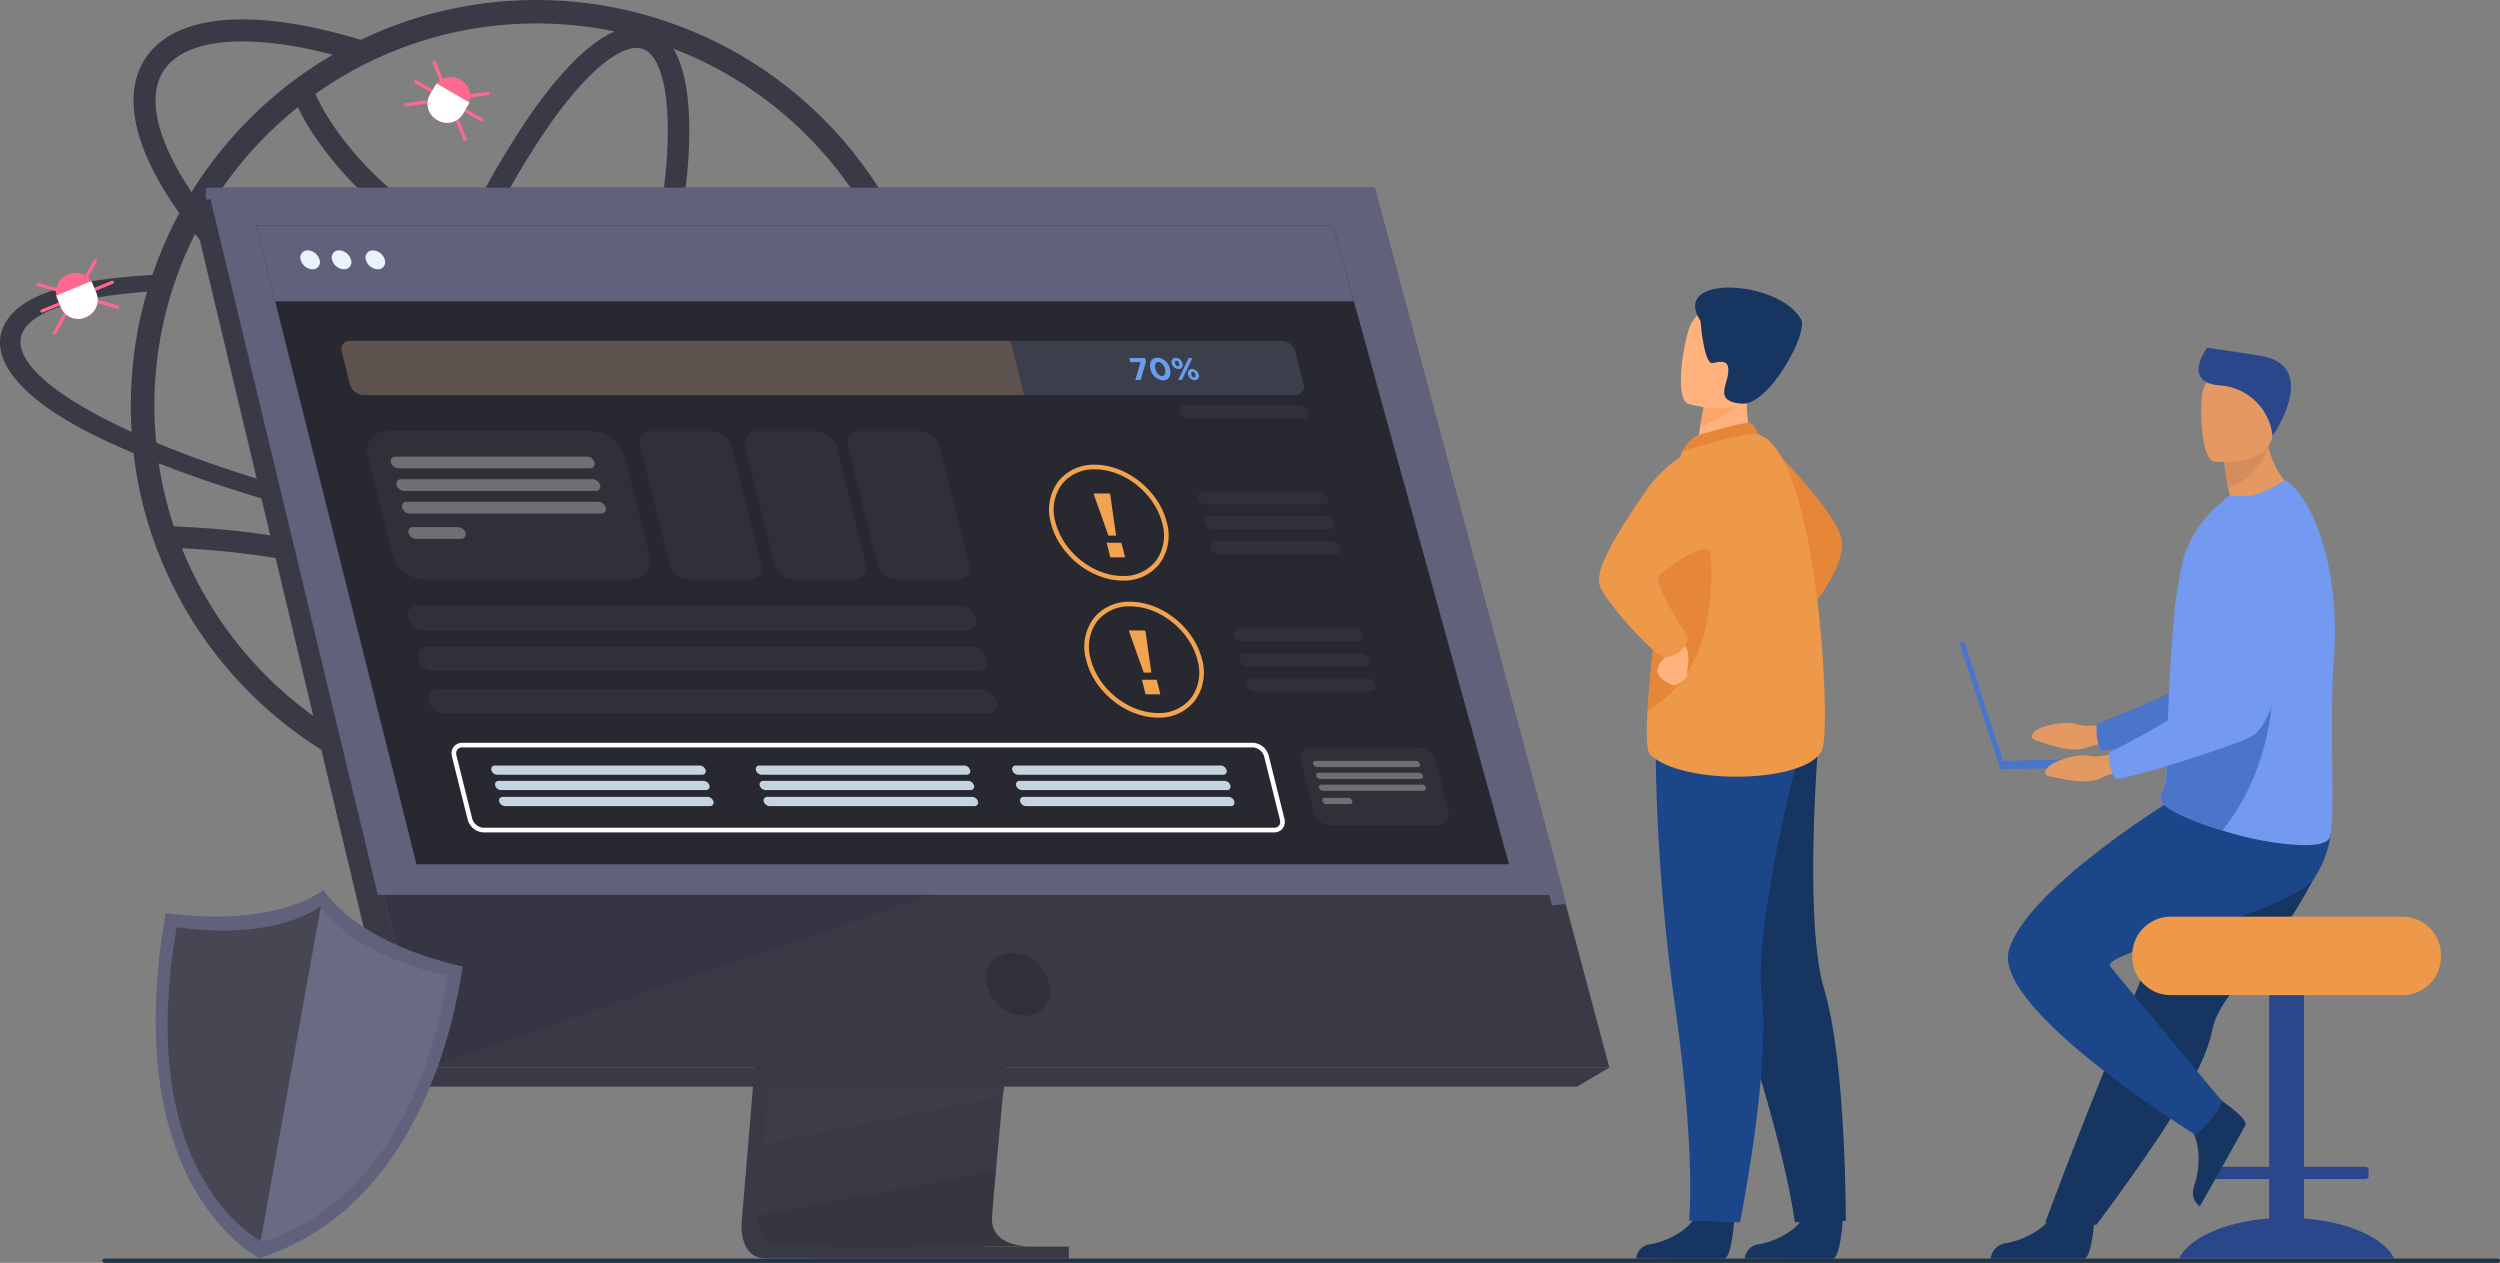 <svg xmlns="http://www.w3.org/2000/svg" width="596.418" height="301.273" viewBox="0 0 596.418 301.273">
  <rect x="0" y="0" width="596.418" height="301.273" fill="#808080" stroke="none"/>
  <g id="Front_End_Developer_img" data-name="Front End Developer img" transform="translate(-1564.406 -754.827)">
    <g id="Group_13688" data-name="Group 13688" transform="translate(1588.847 1055.081)">
      <path id="Path_19894" data-name="Path 19894" d="M2225.925,1862.131H1654.966a.511.511,0,0,1-.509-.51h0a.511.511,0,0,1,.509-.509h570.958a.511.511,0,0,1,.51.509h0A.511.511,0,0,1,2225.925,1862.131Z" transform="translate(-1654.457 -1861.112)" fill="#1f3445"/>
    </g>
    <path id="Path_19895" data-name="Path 19895" d="M1799.6,871.125l-7.494-.172c2.408,3.121,2.948,6,1.45,8.428-1.5,2.482-5.087,4.521-10.443,6.069A96.866,96.866,0,0,0,1654.729,762.42c-1.425.614-2.85,1.253-4.226,1.917l-.013.006c-4.163-1.27-8.217-2.311-12.13-3.1-19.748-4.007-33.763-1.238-39.455,7.8-5.417,8.595-2.468,21.532,8.281,36.622l0,.007c-1.45,2.679-2.752,5.431-3.956,8.281-.909,2.138-1.72,4.275-2.457,6.462-20.2,1.2-31.01,4.759-34.941,11.2-4.57,7.494,1.671,17.552,21.648,27.332,2.752,1.351,5.7,2.678,8.8,4.005a94.669,94.669,0,0,0,6.954,26.341,96.817,96.817,0,0,0,177.974.909c9.853-2.04,16.34-5.234,18.92-9.46C1801.915,877.809,1801.693,874.565,1799.6,871.125Zm-23.122,15.849a149.275,149.275,0,0,1-24.3,1.966,356.086,356.086,0,0,1-49.818-3.356q2.266-4.933,4.436-10.123a137.037,137.037,0,0,0,16.132,4.386,81.72,81.72,0,0,0,16.108,1.791c11.277,0,19.357-3.256,23.347-9.59a16.547,16.547,0,0,0,1.605-3.318h-5.749c-.095.175-.2.348-.3.516-2.964,4.705-9.588,7.136-18.888,7.134a76.712,76.712,0,0,1-15.078-1.685,131.421,131.421,0,0,1-15.183-4.107q2.076-5.195,4.03-10.576c3.5-9.662,6.5-19.24,8.931-28.438a244.176,244.176,0,0,0,35.545,2.449q11.78,0,24.407-.951a91.662,91.662,0,0,1,1.88,18.545A90.6,90.6,0,0,1,1776.483,886.974Zm-119.771,47.983c-2.8-1.014-4.215-5.027-4.914-8.215-1.1-5.038-1.3-12.115-.577-20.464.367-4.223.957-8.713,1.752-13.409a248.991,248.991,0,0,1,33.86,11.716c-2.489,4.292-5.006,8.272-7.523,11.88-4.8,6.874-9.485,12.177-13.561,15.336C1663.169,933.8,1659.508,935.971,1656.712,934.958Zm32.653-34.865a254.105,254.105,0,0,0-35.471-12.284q.635-3.27,1.392-6.649,5.01,1.139,10.157,2.2c10.037,2.053,20.05,3.8,29.851,5.206Q1692.382,894.592,1689.365,900.093Zm-21.711-20.367q-5.817-1.2-11.456-2.5c1.768-7.358,3.94-15.028,6.476-22.844a224.166,224.166,0,0,0,39.279,19.372q-2.388,5.7-4.9,11.1C1687.415,883.47,1677.551,881.755,1667.654,879.726ZM1635.46,780.41a60.185,60.185,0,0,0,3.563,6.27,85.1,85.1,0,0,0,21.675,22.213,106.177,106.177,0,0,0,11.4,7.1c-3.681,8.022-7.187,16.583-10.411,25.473q-.9,2.486-1.757,4.963c-19.257-12.535-35.561-26.918-46.256-40.838l0-.006a91.538,91.538,0,0,1,9.186-12.943c1.425-1.671,2.9-3.293,4.448-4.865l.639-.639A92.083,92.083,0,0,1,1635.46,780.41Zm82.342-13.89c2.8,1.014,4.215,5.027,4.913,8.215,1.1,5.038,1.3,12.115.577,20.464a204.139,204.139,0,0,1-5.349,30.573q-4.934-.848-9.631-1.925a138.49,138.49,0,0,1-29.466-10.158,207.984,207.984,0,0,1,16.356-28.677c4.8-6.874,9.485-12.177,13.561-15.336,2.127-1.648,4.99-3.413,7.5-3.413A4.493,4.493,0,0,1,1717.8,766.52Zm-10.989,62.242q4.8,1.115,9.857,1.99c-2.364,8.894-5.275,18.157-8.668,27.51q-1.961,5.408-4.054,10.632a219.469,219.469,0,0,1-39.565-19.636q1.031-3.013,2.129-6.044c3.151-8.69,6.572-17.053,10.159-24.885A143.38,143.38,0,0,0,1706.812,828.762Zm50.063-41.623a90.835,90.835,0,0,1,23.636,40.876c-21.016,1.536-40.273,1.054-57.487-1.437a208.59,208.59,0,0,0,5.377-30.935c.891-10.241.782-22.372-3.37-29.2q1.444.555,2.874,1.159A90.517,90.517,0,0,1,1756.875,787.139Zm-64.452-26.709a91.326,91.326,0,0,1,18.6,1.9c-7.162,3.118-14.474,11.8-20.025,19.752a212.987,212.987,0,0,0-16.711,29.266,101.136,101.136,0,0,1-10.246-6.364,78.978,78.978,0,0,1-20.516-20.783,53.9,53.9,0,0,1-3.885-6.943,91.114,91.114,0,0,1,11.784-7.11h0q2.511-1.267,5.113-2.377c.126-.053.25-.109.376-.162l.087-.037c.37-.156.741-.308,1.113-.458l.3-.119A90.552,90.552,0,0,1,1692.423,760.429Zm-89.071,11.41c2.964-4.705,9.588-7.134,18.889-7.134a76.725,76.725,0,0,1,15.078,1.685q3.169.642,6.466,1.51l.006,0a95.162,95.162,0,0,0-19.824,15.28c-1.253,1.229-2.457,2.506-3.636,3.833-1.475,1.622-2.875,3.317-4.226,5.037a97.513,97.513,0,0,0-6,8.575l0,.008C1601.884,788.434,1599.413,778.087,1603.351,771.839Zm5.036,44.294c.811-1.867,1.646-3.71,2.555-5.5l0,0c11.262,14.076,27.861,28.466,47.255,40.946-2.75,8.37-5.1,16.6-6.99,24.479a374.951,374.951,0,0,1-38.646-11.411c-2.408-.86-4.742-1.745-6.978-2.629-1.327-.516-2.63-1.056-3.907-1.6-.2-1.966-.344-3.956-.393-5.947-.025-.958-.049-1.892-.049-2.85,0-1.106.024-2.236.049-3.342a92.205,92.205,0,0,1,4.177-24.179c.418-1.327.86-2.629,1.351-3.931C1607.306,818.812,1607.822,817.461,1608.387,816.134Zm-16.439,39.9c-17.421-8.5-25.383-16.709-21.82-22.532,2.875-4.718,13.342-7.912,29.363-9.091a94.126,94.126,0,0,0-3.636,20.443c-.148,2.064-.221,4.128-.246,6.217v.541c0,2.089.074,4.178.2,6.241C1594.479,857.267,1593.2,856.653,1591.948,856.038Zm13.22,10.443c2.359.885,4.767,1.769,7.249,2.629,11.408,3.953,24.2,7.627,37.876,10.887q-.745,3.325-1.376,6.551-1.677-.407-3.356-.792a203.835,203.835,0,0,0-39.682-5.329,89.092,89.092,0,0,1-3.586-15.053Zm3.219,20.616q-.308-.732-.6-1.467a205.335,205.335,0,0,1,36.639,5.127q1.783.406,3.564.844c-.855,4.988-1.486,9.754-1.876,14.234-.738,8.487-.791,18.273,1.577,25.262a91.7,91.7,0,0,1-39.3-44ZM1727.9,935.626a91.492,91.492,0,0,1-63.129,2.909c6.745-3.535,13.522-11.654,18.741-19.136,2.692-3.858,5.382-8.129,8.037-12.738a257.64,257.64,0,0,1,43.864,25.377Q1731.757,933.994,1727.9,935.626Zm28.97-19.534a90.5,90.5,0,0,1-16.583,13.145,263.013,263.013,0,0,0-46.221-27.063c2.224-4.074,4.415-8.377,6.554-12.868a393.876,393.876,0,0,0,42.024,3.443c3.391.1,6.684.1,9.878.074a175.778,175.778,0,0,0,21.968-1.474A90.6,90.6,0,0,1,1756.875,916.092Z" transform="translate(0)" fill="#3a3a46"/>
    <g id="Group_13689" data-name="Group 13689" transform="translate(1945.876 823.435)">
      <path id="Path_19896" data-name="Path 19896" d="M3113.15,1139.045s18.228,17.939,19.062,24.7-8.268,17.346-8.268,17.346Z" transform="translate(-3074.279 -1103.373)" fill="#e58638"/>
      <path id="Path_19897" data-name="Path 19897" d="M3026.02,1817.318s-.592,9.537-2.436,9.673c-.246.018-9.358.018-9.358.018l-11.633-.068a3.774,3.774,0,0,1,3.476-3.4c3.4-.593,9.092-2.982,11.151-7.477C3019.388,1811.343,3026.02,1817.318,3026.02,1817.318Z" transform="translate(-2993.728 -1595.322)" fill="#163560"/>
      <path id="Path_19898" data-name="Path 19898" d="M3121.485,1817.318s-.591,9.537-2.437,9.673c-.245.018-9.358.018-9.358.018l-11.633-.068a3.775,3.775,0,0,1,3.477-3.4c3.4-.593,9.091-2.982,11.152-7.477C3114.853,1811.343,3121.485,1817.318,3121.485,1817.318Z" transform="translate(-3063.283 -1595.322)" fill="#163560"/>
      <path id="Path_19899" data-name="Path 19899" d="M3041.442,1408.77s3.042,19.458,14.392,54,12.9,49.5,12.9,49.5l12.176-.341s.1-37.75-5.127-55.12-1.129-62.62-1.129-62.62Z" transform="translate(-3022.033 -1289.269)" fill="#163560"/>
      <path id="Path_19900" data-name="Path 19900" d="M3019.588,1398.116a472.189,472.189,0,0,0,4.643,65.326c5.073,36,3.353,51.286,3.353,51.286l12.151.4s7.262-36.016,5.18-54.037,9.944-61.836,9.944-61.836Z" transform="translate(-3006.104 -1292.13)" fill="#1c468a"/>
      <path id="Path_19901" data-name="Path 19901" d="M3068.66,1106.375l-5.731,4.245-8.283-1.744c.115-.756.661-3.886,1.159-6.721.03-.167.06-.334.088-.5.426-2.413.795-4.485.795-4.485l7.736-3.856,2.884-1.437c-.008.051-.224,2.678-.254,3.061A24.773,24.773,0,0,0,3068.66,1106.375Z" transform="translate(-3031.654 -1069.008)" fill="#ffb27d"/>
      <path id="Path_19902" data-name="Path 19902" d="M3046.733,1129.39c.182-.076,11.267-3.348,12.471-2.95s1.917,2.727,1.917,2.727l-18.132,4.1S3044.417,1130.365,3046.733,1129.39Z" transform="translate(-3023.161 -1094.165)" fill="#e58638"/>
      <path id="Path_19903" data-name="Path 19903" d="M3053.946,1210.925c-1.88,8.572-33.152,9.589-41.213,1.808-.917-.887-.962-5.013-.617-10.577.677-10.87,2.849-27.221,2.933-35.576a66.16,66.16,0,0,1,1.334-11.907,96.7,96.7,0,0,1,3.967-14.252s15.275-4.938,18.133-4.1C3052.252,1140.369,3055.824,1202.353,3053.946,1210.925Z" transform="translate(-3000.522 -1101.319)" fill="#ee9849"/>
      <path id="Path_19904" data-name="Path 19904" d="M3012.65,1247.323c.677-10.87,2.849-27.221,2.933-35.576a66.181,66.181,0,0,1,1.334-11.907l9.189-1.621S3035.089,1234.912,3012.65,1247.323Z" transform="translate(-3001.056 -1146.487)" fill="#e58638"/>
      <path id="Path_19905" data-name="Path 19905" d="M3023.959,1319.483a2.162,2.162,0,0,1-.689,2.5c-1.315,1.005-2.168,2.634-1.867,3.824s3.187,3.131,4.187,2.818,3.036-1.881,2.816-2.508,1.369-5.508-1.069-7.388S3023.959,1319.483,3023.959,1319.483Z" transform="translate(-3007.389 -1233.798)" fill="#ffb27d"/>
      <path id="Path_19906" data-name="Path 19906" d="M2996.757,1144.671s-8.943,1.38-16.083,11.9-11.838,18.345-10.523,22.138,13.3,16.946,15.372,16.946,5.4-1.5,5.59-4.886c0,0-8.441-12.651-6.778-14.546.71-.81,10.959-9.13,12.422-5.372C2999.178,1177.072,2996.757,1144.671,2996.757,1144.671Z" transform="translate(-2969.931 -1107.472)" fill="#ee9849"/>
      <path id="Path_19907" data-name="Path 19907" d="M3069.588,1098.915c-1.7,3.251-8.029,6.062-10.669,7.095.03-.167.06-.334.088-.5.426-2.413.795-4.485.795-4.485l7.736-3.856C3069.248,1097.145,3070.289,1097.577,3069.588,1098.915Z" transform="translate(-3034.767 -1072.863)" fill="#fca56b"/>
      <path id="Path_19908" data-name="Path 19908" d="M3043.638,1048.048s13.957,4.354,16.534-4.379,6.115-14.053-2.687-17.2-11.525-.33-13.094,2.376S3040.074,1046.69,3043.638,1048.048Z" transform="translate(-3022.362 -1020.337)" fill="#ffb27d"/>
      <path id="Path_19909" data-name="Path 19909" d="M3055.709,1015.609s.805,10.484,2.915,10.011,4.024-.827,3.689,2.338-3.285,6.842,3.2,7.346,15.961-16.82,14.2-20.07C3074.651,1005.857,3048.367,1004.179,3055.709,1015.609Z" transform="translate(-3031.492 -1007.611)" fill="#163560"/>
    </g>
    <g id="Group_13692" data-name="Group 13692" transform="translate(2031.839 837.786)">
      <g id="Group_13690" data-name="Group 13690" transform="translate(17.266 37.003)">
        <path id="Path_19910" data-name="Path 19910" d="M3369.749,1390.14s-5.353,1.375-8.755.35-9.26.658-10.2,1.9-.6,1.734,1.086,2.162,7.646,2.971,11.564,1.5a31.23,31.23,0,0,1,9.03-1.525Z" transform="translate(-3350.276 -1337.673)" fill="#e49963"/>
        <path id="Path_19911" data-name="Path 19911" d="M3457.531,1202.791s-6.013,42.74-15.97,46.568c-4.914,1.889-26.627,6.171-33.051,6.6,0,0-1.573-1.276-1.19-6.472,0,0,22.75-8.352,25.982-12.894,4.81-6.76-2.986-27.616,3.05-33.965S3452.552,1193.551,3457.531,1202.791Z" transform="translate(-3391.793 -1196.825)" fill="#4a75cb"/>
      </g>
      <path id="Path_19912" data-name="Path 19912" d="M3509.6,1643.1v-9.4h14.671a.722.722,0,0,0,.72-.719v-1.493a.722.722,0,0,0-.72-.72H3509.6v-53.046a2.714,2.714,0,0,0-2.706-2.706h-2.9a2.714,2.714,0,0,0-2.706,2.706v53.046h-14.671a.722.722,0,0,0-.72.72v1.493a.722.722,0,0,0,.72.719h14.671v9.4c-10.616.8-19.119,4.626-21.505,9.564H3531.1C3528.719,1647.721,3520.216,1643.9,3509.6,1643.1Z" transform="translate(-3427.365 -1435.367)" fill="#2b478b"/>
      <path id="Path_19913" data-name="Path 19913" d="M3422.627,1483.209a74.948,74.948,0,0,1-5.875,8.4c-6.463,8.159-13.5,14.886-14.724,21.245a28.793,28.793,0,0,1-1.136,4.07c-.512,1.456-1.145,2.988-1.875,4.572a140.819,140.819,0,0,1-10.939,18.7c-7.079,10.49-13.736,19.243-13.736,19.243l-12.208-.52c.489-1.224,5.813-15.707,12.936-33.407l8.935-22.2q.593-1.476,1.182-2.936c.907-2.256,1.8-4.476,2.672-6.638,6.688-16.62,12.015-29.854,12.015-29.854s26.731-10.126,29.506-3.564C3431.67,1465.736,3429.806,1471.036,3422.627,1483.209Z" transform="translate(-3341.651 -1350.195)" fill="#163560"/>
      <path id="Path_19914" data-name="Path 19914" d="M3339.023,1814.587s-.6,10.122-2.546,10.266c-.259.019-22.295,0-22.295,0a4.207,4.207,0,0,1,3.767-3.687c3.592-.626,9.6-3.15,11.779-7.9C3332.018,1808.275,3339.023,1814.587,3339.023,1814.587Z" transform="translate(-3306.712 -1607.558)" fill="#163560"/>
      <path id="Path_19915" data-name="Path 19915" d="M3492.7,1717.252s8.491,5.456,7.667,7.228c-.109.236-4.8,8.64-4.8,8.64l-6.052,10.694s-2.546-1.513-1.342-4.954,1.931-9.921-1.153-14.135C3483.777,1720.292,3492.7,1717.252,3492.7,1717.252Z" transform="translate(-3432.125 -1539.002)" fill="#163560"/>
      <path id="Path_19916" data-name="Path 19916" d="M3367.064,1461.261s-33.764,21.015-37.51,35.061,44.632,44.008,44.632,44.008,5.306-4.682,6.242-8.115c0,0-21.867-26.2-26.611-32.071-2.913-3.607,43.074-12.485,48.692-21.225s3.607-16.092,3.607-16.092Z" transform="translate(-3317.762 -1352.489)" fill="#1c468a"/>
      <path id="Rectangle_2888" data-name="Rectangle 2888" d="M9.2,0H64.462a9.2,9.2,0,0,1,9.2,9.2v.328a9.2,9.2,0,0,1-9.2,9.2H9.2A9.2,9.2,0,0,1,0,9.528V9.2A9.2,9.2,0,0,1,9.2,0Z" transform="translate(41.246 135.726)" fill="#ee9849"/>
      <path id="Path_19917" data-name="Path 19917" d="M3527.224,1153.729s-13.324,7.449-21.363,5.37a18.971,18.971,0,0,1,5.112-4.631c-.176-.782-.33-1.519-.462-2.2a52.425,52.425,0,0,1-.906-6.208l6.138-5.5,4.128.874c.08.406.167.8.265,1.186A19.714,19.714,0,0,0,3527.224,1153.729Z" transform="translate(-3446.368 -1118.824)" fill="#e49963"/>
      <path id="Path_19918" data-name="Path 19918" d="M3504.968,1219.248c-1.151,15.486.363,39.036-.943,43.115-1.128,3.52-13.971,1.427-19.1.254-1.9-.436-4.2-1.057-6.568-1.791-6.621-2.051-13.837-4.978-14.612-7.151a1.822,1.822,0,0,1-.07-.25v0a1.621,1.621,0,0,1-.03-.163,2.052,2.052,0,0,1,.043-.744c.258-1.108,1.252-2.306,1.369-5.05.131-3.062.112-6.669.227-10.546.006-.437.011-.915.059-1.348l0-.159c0-.083,0-.165.005-.248.112-4.324.339-8.873.6-13.38.167-2.833.36-5.639.581-8.326a111.209,111.209,0,0,1,2.385-17,27.3,27.3,0,0,1,8.774-13.543l2.442-2.1a14.118,14.118,0,0,0,8.867-1.182c3.154-1.5,4.245-2.571,4.794-2.166C3501.084,1183.088,3506.327,1200.318,3504.968,1219.248Z" transform="translate(-3415.599 -1145.654)" fill="#739af0"/>
      <path id="Path_19919" data-name="Path 19919" d="M3478.358,1385.495c-6.621-2.051-13.837-4.978-14.612-7.152a1.81,1.81,0,0,1-.07-.25v0a.5.5,0,0,0-.03-.163,2.051,2.051,0,0,1,.043-.744c.258-1.108,1.252-2.306,1.369-5.05.131-3.062.112-6.669.227-10.546.006-.437.011-.915.059-1.348l0-.159c0-.083,0-.164.005-.248l25.012-11.344S3491.8,1368.645,3478.358,1385.495Z" transform="translate(-3415.599 -1270.323)" fill="#4a75cb"/>
      <path id="Path_19920" data-name="Path 19920" d="M3530.184,1142.615c-.909,2.3-3.63,7.712-9.625,9.649a52.425,52.425,0,0,1-.906-6.208l6.138-5.5,4.128.874C3530,1141.835,3530.085,1142.229,3530.184,1142.615Z" transform="translate(-3456.417 -1118.824)" fill="#d68d5d"/>
      <path id="Path_19921" data-name="Path 19921" d="M3502.351,1101.81s13.172,1.486,13.971-6.731,3.037-13.559-5.339-14.855-10.318,1.68-11.251,4.358S3498.945,1101.212,3502.351,1101.81Z" transform="translate(-3441.543 -1074.639)" fill="#e49963"/>
      <path id="Path_19922" data-name="Path 19922" d="M3514.606,1081.5a13.534,13.534,0,0,0-12.826-12.037c-8.213-.774-3.634-7.842-2.758-8.97,0,0,6.292.863,12.742,1.928C3525.3,1064.654,3515.936,1079.8,3514.606,1081.5Z" transform="translate(-3439.884 -1060.489)" fill="#2b478b"/>
      <path id="Path_19923" data-name="Path 19923" d="M3329.732,1346.226l-32.639.7-9.28-28.56-1.153.375,9.81,30.191,33.3-.712Z" transform="translate(-3286.66 -1248.374)" fill="#4a75cb"/>
      <g id="Group_13691" data-name="Group 13691" transform="translate(20.503 39.746)">
        <path id="Path_19924" data-name="Path 19924" d="M3381.194,1414.35s-5.169,1.957-8.664,1.313-9.13,1.675-9.931,3.012-.4,1.789,1.318,2.029,7.926,2.111,11.659.216a31.217,31.217,0,0,1,8.806-2.512Z" transform="translate(-3362.203 -1358.056)" fill="#e49963"/>
        <path id="Path_19925" data-name="Path 19925" d="M3462.556,1211.911s-1.265,43.142-10.74,48.045c-4.675,2.419-25.784,9.069-32.121,10.2,0,0-1.7-1.1-1.9-6.3,0,0,21.69-10.809,24.4-15.68,4.035-7.249-6.012-27.119-.713-34.094S3456.589,1203.276,3462.556,1211.911Z" transform="translate(-3402.71 -1206.935)" fill="#739af0"/>
      </g>
    </g>
    <g id="Group_13706" data-name="Group 13706" transform="translate(1609.462 799.627)">
      <g id="Group_13693" data-name="Group 13693">
        <path id="Path_19926" data-name="Path 19926" d="M2229.706,1234.941l-13.385,159.15s-1.4,9.647,5.774,9.664c11.8.029,58.727,0,58.727,0s-8.88-2.008-8.772-6.526c.126-5.326,15.644-163.794,15.644-163.794Z" transform="translate(-2084.362 -1148.337)" fill="#3a3a46"/>
        <path id="Path_19927" data-name="Path 19927" d="M2294.984,1393.116c-2.321.007-47.143.148-58.633,0-5.008-.062-5.886-4.452-5.927-7.294a14.26,14.26,0,0,1,.152-2.369l.348-4.136.887-10.543.784-9.315,1.007-11.969.848-10.1,9.51-113.088,57.987-1.5s-6.535,66.318-11.158,114.592c-.516,5.379-1.007,10.536-1.461,15.35q-.221,2.305-.426,4.5c-.429,4.568-.821,8.762-1.162,12.465-.18,1.952-.346,3.765-.5,5.427-.59,6.51-.935,10.667-.94,11.458a6.722,6.722,0,0,0,.113,1.288C2287.37,1392.95,2294.113,1393.116,2294.984,1393.116Z" transform="translate(-2094.717 -1140.585)" fill="#3a3a46"/>
        <path id="Path_19928" data-name="Path 19928" d="M1747.066,919.893l32.6,130.961,4.464,17.936,15.185,61h282.114l-55.969-209.895Z" transform="translate(-1742.547 -919.892)" fill="#3a3a46"/>
        <path id="Path_19929" data-name="Path 19929" d="M1734.935,919.892l-4.519,1.506,50.764,212.945,6.008-4.555Z" transform="translate(-1730.416 -919.892)" fill="#3a3a46"/>
        <path id="Path_19930" data-name="Path 19930" d="M1917.457,1697.807h280.378l7.743-4.555H1923.465Z" transform="translate(-1866.693 -1483.356)" fill="#3a3a46"/>
        <rect id="Rectangle_2889" data-name="Rectangle 2889" width="60.706" height="2.885" transform="translate(149.225 252.595)" fill="#3a3a46"/>
        <path id="Path_19931" data-name="Path 19931" d="M2066.554,1091.111l-45.776-168.443H1745.4v-2.775h278.848l45.623,170.844Z" transform="translate(-1741.336 -919.892)" fill="#61617b"/>
        <path id="Path_19932" data-name="Path 19932" d="M2292.944,1710.032l-.313,2.205-57.091,11.534.783-9.315.373-4.425Z" transform="translate(-2098.446 -1495.582)" fill="#3d3d47"/>
        <path id="Path_19933" data-name="Path 19933" d="M2294.989,1802.064c-2.321.007-47.142.147-58.632,0-5.008-.062-5.886-4.452-5.927-7.294l56.821-10.69c-.59,6.51-.936,10.667-.94,11.458a6.724,6.724,0,0,0,.113,1.288C2287.375,1801.9,2294.118,1802.064,2294.989,1802.064Z" transform="translate(-2094.722 -1549.533)" fill="#303038" opacity="0.4"/>
        <path id="Path_19934" data-name="Path 19934" d="M2022.754,1487.009,1898.826,1529.5l-15.186-61Z" transform="translate(-1842.054 -1319.605)" fill="#2d2d43" opacity="0.4"/>
        <path id="Path_19935" data-name="Path 19935" d="M1747.064,919.892h278.4l45.171,168.69H1787.626Z" transform="translate(-1742.546 -919.892)" fill="#61617b"/>
      </g>
      <path id="Path_19936" data-name="Path 19936" d="M2446.273,1599.889a9.54,9.54,0,0,0-8.947-7.491,6,6,0,0,0-6.035,7.491,9.54,9.54,0,0,0,8.947,7.491A6,6,0,0,0,2446.273,1599.889Z" transform="translate(-2240.966 -1409.875)" fill="#303038"/>
      <path id="Path_19937" data-name="Path 19937" d="M2088.46,1105.528H1827.8l-29.52-117.6-2.263-9.018-1.931-7.692-4.527-18.037h256.908l4.971,18.037,2.121,7.692,2.486,9.018Z" transform="translate(-1773.504 -944.149)" fill="#282830"/>
      <path id="Path_19938" data-name="Path 19938" d="M2051.434,971.221H1794.082l-4.527-18.037h256.908Z" transform="translate(-1773.504 -944.149)" fill="#61617b"/>
      <g id="Group_13694" data-name="Group 13694" transform="translate(26.609 14.933)">
        <path id="Path_19939" data-name="Path 19939" d="M1830.219,974.911a1.7,1.7,0,0,0-1.693,2.255,3.08,3.08,0,0,0,2.817,2.255,1.7,1.7,0,0,0,1.693-2.255A3.08,3.08,0,0,0,1830.219,974.911Z" transform="translate(-1828.457 -974.911)" fill="#e9f3fe"/>
        <path id="Path_19940" data-name="Path 19940" d="M1857.822,974.911a1.7,1.7,0,0,0-1.693,2.255,3.08,3.08,0,0,0,2.817,2.255,1.7,1.7,0,0,0,1.693-2.255A3.079,3.079,0,0,0,1857.822,974.911Z" transform="translate(-1848.568 -974.911)" fill="#e9f3fe"/>
        <path id="Path_19941" data-name="Path 19941" d="M1890.362,977.166a3.08,3.08,0,0,0-2.817-2.255,1.7,1.7,0,0,0-1.693,2.255,3.08,3.08,0,0,0,2.817,2.255A1.7,1.7,0,0,0,1890.362,977.166Z" transform="translate(-1870.224 -974.911)" fill="#e9f3fe"/>
      </g>
      <g id="Group_13705" data-name="Group 13705" transform="translate(36.403 36.523)">
        <g id="Group_13695" data-name="Group 13695" transform="translate(168.836 29.545)">
          <path id="Path_19942" data-name="Path 19942" d="M2514.661,1177.01c-1.882-7.548-9.56-13.688-17.115-13.688a10.765,10.765,0,0,0-8.741,3.958,11.407,11.407,0,0,0-1.756,10c1.882,7.548,9.56,13.688,17.115,13.688a10.766,10.766,0,0,0,8.741-3.958A11.407,11.407,0,0,0,2514.661,1177.01Zm-2.627,9.318a9.685,9.685,0,0,1-7.87,3.533c-7.078,0-14.275-5.764-16.041-12.85a10.325,10.325,0,0,1,1.555-9.05,9.683,9.683,0,0,1,7.87-3.533c7.079,0,14.275,5.765,16.041,12.85A10.327,10.327,0,0,1,2512.033,1186.328Z" transform="translate(-2486.619 -1163.322)" fill="#f1a34f"/>
          <path id="Path_19943" data-name="Path 19943" d="M2531.084,1198.64l-1.376-9.622-.109-.435h-3.875l.109.435,3.421,9.622Z" transform="translate(-2515.111 -1181.727)" fill="#f1a34f"/>
          <path id="Path_19944" data-name="Path 19944" d="M2537.165,1231.894l.868,3.483h3.526l-.868-3.483Z" transform="translate(-2523.447 -1213.283)" fill="#f1a34f"/>
        </g>
        <g id="Group_13696" data-name="Group 13696" transform="translate(177.251 62.233)">
          <path id="Path_19945" data-name="Path 19945" d="M2545.665,1297.45c-1.882-7.548-9.559-13.688-17.114-13.688a10.765,10.765,0,0,0-8.741,3.958,11.407,11.407,0,0,0-1.756,10c1.882,7.548,9.56,13.688,17.115,13.688a10.765,10.765,0,0,0,8.741-3.958A11.406,11.406,0,0,0,2545.665,1297.45Zm-2.627,9.317a9.684,9.684,0,0,1-7.87,3.533c-7.079,0-14.275-5.765-16.041-12.85a10.326,10.326,0,0,1,1.555-9.05,9.683,9.683,0,0,1,7.87-3.532c7.078,0,14.274,5.764,16.041,12.85A10.327,10.327,0,0,1,2543.037,1306.767Z" transform="translate(-2517.623 -1283.761)" fill="#f1a34f"/>
          <path id="Path_19946" data-name="Path 19946" d="M2562.088,1319.078l-1.376-9.622-.108-.435h-3.875l.108.435,3.422,9.622Z" transform="translate(-2546.115 -1302.166)" fill="#f1a34f"/>
          <path id="Path_19947" data-name="Path 19947" d="M2568.168,1352.332l.869,3.483h3.526l-.868-3.483Z" transform="translate(-2554.45 -1333.721)" fill="#f1a34f"/>
        </g>
        <g id="Group_13697" data-name="Group 13697" transform="translate(199.801 15.346)">
          <path id="Path_19948" data-name="Path 19948" d="M2647.4,1189.909a1.18,1.18,0,0,0,1.169-1.558,2.134,2.134,0,0,0-1.946-1.558h-27.74a1.179,1.179,0,0,0-1.169,1.558,2.135,2.135,0,0,0,1.946,1.558Z" transform="translate(-2613.068 -1166.224)" fill="rgba(255,255,255,0.04)"/>
          <path id="Path_19949" data-name="Path 19949" d="M2631.614,1112.561a2.134,2.134,0,0,0-1.946-1.558h-27.74a1.179,1.179,0,0,0-1.169,1.558,2.135,2.135,0,0,0,1.946,1.558h27.74A1.18,1.18,0,0,0,2631.614,1112.561Z" transform="translate(-2600.711 -1111.003)" fill="rgba(255,255,255,0.04)"/>
          <path id="Path_19950" data-name="Path 19950" d="M2652.856,1211.772a1.179,1.179,0,0,0,1.169-1.558,2.134,2.134,0,0,0-1.945-1.558h-27.74a1.18,1.18,0,0,0-1.169,1.558,2.135,2.135,0,0,0,1.946,1.558Z" transform="translate(-2617.039 -1182.153)" fill="rgba(255,255,255,0.04)"/>
          <path id="Path_19951" data-name="Path 19951" d="M2659.476,1232.078a2.136,2.136,0,0,0-1.946-1.558h-27.74a1.179,1.179,0,0,0-1.169,1.558,2.135,2.135,0,0,0,1.946,1.558h27.74A1.18,1.18,0,0,0,2659.476,1232.078Z" transform="translate(-2621.011 -1198.082)" fill="rgba(255,255,255,0.04)"/>
          <path id="Path_19952" data-name="Path 19952" d="M2678.409,1310.348a1.18,1.18,0,0,0,1.169-1.557,2.135,2.135,0,0,0-1.946-1.558h-27.74a1.18,1.18,0,0,0-1.169,1.558,2.135,2.135,0,0,0,1.946,1.557Z" transform="translate(-2635.657 -1253.975)" fill="rgba(255,255,255,0.04)"/>
          <path id="Path_19953" data-name="Path 19953" d="M2683.86,1332.211a1.179,1.179,0,0,0,1.169-1.558,2.134,2.134,0,0,0-1.946-1.558h-27.74a1.18,1.18,0,0,0-1.169,1.558,2.135,2.135,0,0,0,1.946,1.558Z" transform="translate(-2639.629 -1269.904)" fill="rgba(255,255,255,0.04)"/>
          <path id="Path_19954" data-name="Path 19954" d="M2690.48,1352.516a2.135,2.135,0,0,0-1.946-1.557h-27.741a1.179,1.179,0,0,0-1.169,1.557,2.135,2.135,0,0,0,1.946,1.558h27.74A1.18,1.18,0,0,0,2690.48,1352.516Z" transform="translate(-2643.6 -1285.833)" fill="rgba(255,255,255,0.04)"/>
        </g>
        <path id="Path_19955" data-name="Path 19955" d="M2094.08,1064.817l-1.936-7.766a3.549,3.549,0,0,0-3.235-2.589H1866.567a1.961,1.961,0,0,0-1.944,2.589l1.936,7.766a3.549,3.549,0,0,0,3.235,2.589h222.342A1.961,1.961,0,0,0,2094.08,1064.817Z" transform="translate(-1864.544 -1054.462)" fill="#afcdfb" opacity="0.14"/>
        <path id="Path_19956" data-name="Path 19956" d="M2024.182,1054.463l3.227,12.944H1869.794a3.549,3.549,0,0,1-3.235-2.589l-1.936-7.766a1.961,1.961,0,0,1,1.944-2.589Z" transform="translate(-1864.544 -1054.463)" fill="#f1a34f" opacity="0.19"/>
        <path id="Path_19957" data-name="Path 19957" d="M2557.05,1069.539l.248.995h2.46l-1.283,4.239h1.3l1.259-4.367-.216-.867Z" transform="translate(-2369.098 -1065.447)" fill="#699dee"/>
        <path id="Path_19958" data-name="Path 19958" d="M2577.049,1069.208c-1.391,0-2.036,1.189-1.658,2.707a3.32,3.32,0,0,0,2.993,2.707c1.4,0,2.036-1.189,1.658-2.707A3.334,3.334,0,0,0,2577.049,1069.208Zm1.091,4.374c-.7,0-1.329-.71-1.568-1.667-.242-.972.033-1.667.721-1.667s1.331.718,1.568,1.667S2578.835,1073.582,2578.14,1073.582Z" transform="translate(-2382.384 -1065.206)" fill="#699dee"/>
        <path id="Path_19959" data-name="Path 19959" d="M2611.139,1080.519a1.719,1.719,0,0,0-1.6-1.338.97.97,0,0,0-.945,1.338,1.718,1.718,0,0,0,1.6,1.339A.973.973,0,0,0,2611.139,1080.519Zm-1.1.658c-.3,0-.57-.307-.658-.658s0-.658.315-.658.57.306.658.658S2610.353,1081.177,2610.039,1081.177Z" transform="translate(-2406.62 -1072.472)" fill="#699dee"/>
        <path id="Path_19960" data-name="Path 19960" d="M2602.5,1069.539l-2.516,5.234h.89l2.516-5.234Z" transform="translate(-2400.377 -1065.447)" fill="#699dee"/>
        <path id="Path_19961" data-name="Path 19961" d="M2596.833,1070.657a1.718,1.718,0,0,0-1.6-1.339.97.97,0,0,0-.944,1.339,1.717,1.717,0,0,0,1.6,1.338A.972.972,0,0,0,2596.833,1070.657Zm-1.757,0c-.09-.359,0-.658.314-.658.3,0,.57.307.658.658s0,.658-.315.658C2595.435,1071.314,2595.164,1071.008,2595.076,1070.657Z" transform="translate(-2396.198 -1065.286)" fill="#699dee"/>
        <g id="Group_13698" data-name="Group 13698" transform="translate(15.829 21.554)">
          <path id="Path_19962" data-name="Path 19962" d="M2056.26,1293.163a2.209,2.209,0,0,0,2.2-2.924h0a4,4,0,0,0-3.654-2.925H1925.153a2.21,2.21,0,0,0-2.2,2.925h0a4,4,0,0,0,3.654,2.924Z" transform="translate(-1922.867 -1245.67)" fill="rgba(255,255,255,0.04)"/>
          <path id="Path_19963" data-name="Path 19963" d="M2065.179,1328.939a2.21,2.21,0,0,0,2.2-2.925,4,4,0,0,0-3.654-2.925H1934.073a2.21,2.21,0,0,0-2.2,2.925,4,4,0,0,0,3.654,2.925Z" transform="translate(-1929.366 -1271.735)" fill="rgba(255,255,255,0.04)"/>
          <path id="Path_19964" data-name="Path 19964" d="M2076.691,1363.379a4,4,0,0,0-3.654-2.924H1943.389a2.21,2.21,0,0,0-2.2,2.924,4,4,0,0,0,3.654,2.925h129.648A2.21,2.21,0,0,0,2076.691,1363.379Z" transform="translate(-1936.154 -1298.96)" fill="rgba(255,255,255,0.04)"/>
          <path id="Path_19965" data-name="Path 19965" d="M2133.879,1165.588a5.022,5.022,0,0,0,4.593,3.676h14.461a2.777,2.777,0,0,0,2.759-3.676l-6.99-28.034a5.021,5.021,0,0,0-4.592-3.676h-14.461a2.778,2.778,0,0,0-2.76,3.676Z" transform="translate(-2071.434 -1133.877)" fill="rgba(255,255,255,0.04)"/>
          <path id="Path_19966" data-name="Path 19966" d="M2226.1,1165.588a5.021,5.021,0,0,0,4.592,3.676h14.46a2.777,2.777,0,0,0,2.76-3.676l-6.99-28.034a5.021,5.021,0,0,0-4.593-3.676h-14.46a2.778,2.778,0,0,0-2.76,3.676Z" transform="translate(-2138.621 -1133.877)" fill="rgba(255,255,255,0.04)"/>
          <path id="Path_19967" data-name="Path 19967" d="M2316.589,1165.588a5.022,5.022,0,0,0,4.593,3.676h14.46a2.777,2.777,0,0,0,2.76-3.676l-6.99-28.034a5.021,5.021,0,0,0-4.593-3.676h-14.461a2.777,2.777,0,0,0-2.759,3.676Z" transform="translate(-2204.555 -1133.877)" fill="rgba(255,255,255,0.04)"/>
        </g>
        <g id="Group_13700" data-name="Group 13700" transform="translate(6.154 21.554)">
          <path id="Path_19968" data-name="Path 19968" d="M1954.436,1163.1l-5.75-23.064a8.417,8.417,0,0,0-7.7-6.162h-48.957c-3.4,0-5.474,2.759-4.625,6.162l5.75,23.064a8.416,8.416,0,0,0,7.7,6.161h48.956C1953.214,1169.264,1955.285,1166.505,1954.436,1163.1Z" transform="translate(-1887.217 -1133.877)" fill="rgba(255,255,255,0.04)"/>
          <g id="Group_13699" data-name="Group 13699" transform="translate(5.615 6.042)">
            <path id="Path_19969" data-name="Path 19969" d="M1955.445,1158.942a1.062,1.062,0,0,0,1.053-1.4h0a1.921,1.921,0,0,0-1.752-1.4H1909a1.062,1.062,0,0,0-1.053,1.4h0a1.922,1.922,0,0,0,1.752,1.4Z" transform="translate(-1907.906 -1156.137)" fill="rgba(255,255,255,0.3)"/>
            <path id="Path_19970" data-name="Path 19970" d="M1960.4,1178.817a1.062,1.062,0,0,0,1.053-1.4h0a1.923,1.923,0,0,0-1.752-1.4h-45.744a1.062,1.062,0,0,0-1.053,1.4h0a1.923,1.923,0,0,0,1.752,1.4Z" transform="translate(-1911.516 -1170.618)" fill="rgba(255,255,255,0.3)"/>
            <path id="Path_19971" data-name="Path 19971" d="M1966.409,1197.29a1.922,1.922,0,0,0-1.752-1.4h-45.744a1.062,1.062,0,0,0-1.053,1.4,1.922,1.922,0,0,0,1.752,1.4h45.744A1.062,1.062,0,0,0,1966.409,1197.29Z" transform="translate(-1915.127 -1185.099)" fill="rgba(255,255,255,0.3)"/>
            <path id="Path_19972" data-name="Path 19972" d="M1935.255,1218.148h-10.792a1.062,1.062,0,0,0-1.053,1.4,1.923,1.923,0,0,0,1.752,1.4h10.792a1.062,1.062,0,0,0,1.053-1.4A1.922,1.922,0,0,0,1935.255,1218.148Z" transform="translate(-1919.171 -1201.318)" fill="rgba(255,255,255,0.3)"/>
          </g>
        </g>
        <path id="Path_19973" data-name="Path 19973" d="M2743.012,1427.294,2740,1415.2a4.414,4.414,0,0,0-4.037-3.232h-25.68a2.441,2.441,0,0,0-2.426,3.232l3.016,12.1a4.415,4.415,0,0,0,4.038,3.232h25.679A2.441,2.441,0,0,0,2743.012,1427.294Z" transform="translate(-2478.9 -1314.936)" fill="rgba(255,255,255,0.04)"/>
        <g id="Group_13701" data-name="Group 13701" transform="translate(231.799 100.198)">
          <path id="Path_19974" data-name="Path 19974" d="M2743.542,1425.112a.557.557,0,0,0,.552-.736,1.009,1.009,0,0,0-.919-.736h-23.994a.557.557,0,0,0-.552.736,1.008,1.008,0,0,0,.919.736Z" transform="translate(-2718.607 -1423.641)" fill="rgba(255,255,255,0.3)"/>
          <path id="Path_19975" data-name="Path 19975" d="M2746.141,1435.537a.557.557,0,0,0,.552-.736,1.008,1.008,0,0,0-.919-.736h-23.994a.557.557,0,0,0-.552.736,1.008,1.008,0,0,0,.919.736Z" transform="translate(-2720.5 -1431.236)" fill="rgba(255,255,255,0.3)"/>
          <path id="Path_19976" data-name="Path 19976" d="M2749.294,1445.227a1.008,1.008,0,0,0-.919-.736h-23.994a.557.557,0,0,0-.552.736,1.007,1.007,0,0,0,.918.736h23.994A.557.557,0,0,0,2749.294,1445.227Z" transform="translate(-2722.395 -1438.832)" fill="rgba(255,255,255,0.3)"/>
          <path id="Path_19977" data-name="Path 19977" d="M2732.952,1456.167h-5.66a.557.557,0,0,0-.552.736h0a1.008,1.008,0,0,0,.919.736h5.661a.557.557,0,0,0,.552-.736A1.008,1.008,0,0,0,2732.952,1456.167Z" transform="translate(-2724.515 -1447.339)" fill="rgba(255,255,255,0.3)"/>
        </g>
        <g id="Group_13704" data-name="Group 13704" transform="translate(26.265 95.874)">
          <g id="Group_13702" data-name="Group 13702" transform="translate(9.467 5.426)">
            <path id="Path_19978" data-name="Path 19978" d="M2046.514,1429.906a.833.833,0,0,0,.828-1.1h0a1.507,1.507,0,0,0-1.378-1.1h-48.9a.834.834,0,0,0-.828,1.1h0a1.506,1.506,0,0,0,1.378,1.1Z" transform="translate(-1996.199 -1427.7)" fill="#c6d4e2"/>
            <path id="Path_19979" data-name="Path 19979" d="M2049.878,1443.4a.833.833,0,0,0,.828-1.1h0a1.507,1.507,0,0,0-1.378-1.1h-48.9a.834.834,0,0,0-.828,1.1h0a1.507,1.507,0,0,0,1.379,1.1Z" transform="translate(-1998.651 -1437.532)" fill="#c6d4e2"/>
            <path id="Path_19980" data-name="Path 19980" d="M2052.842,1455.289h-48.9a.833.833,0,0,0-.828,1.1,1.508,1.508,0,0,0,1.378,1.1h48.9a.834.834,0,0,0,.828-1.1A1.507,1.507,0,0,0,2052.842,1455.289Z" transform="translate(-2001.211 -1447.801)" fill="#c6d4e2"/>
            <path id="Path_19981" data-name="Path 19981" d="M2279.043,1429.906a.833.833,0,0,0,.828-1.1h0a1.508,1.508,0,0,0-1.378-1.1h-48.9a.834.834,0,0,0-.828,1.1h0a1.507,1.507,0,0,0,1.379,1.1Z" transform="translate(-2165.619 -1427.7)" fill="#c6d4e2"/>
            <path id="Path_19982" data-name="Path 19982" d="M2282.408,1443.4a.833.833,0,0,0,.828-1.1h0a1.507,1.507,0,0,0-1.378-1.1h-48.9a.833.833,0,0,0-.828,1.1h0a1.506,1.506,0,0,0,1.378,1.1Z" transform="translate(-2168.07 -1437.532)" fill="#c6d4e2"/>
            <path id="Path_19983" data-name="Path 19983" d="M2285.372,1455.289h-48.9a.834.834,0,0,0-.828,1.1,1.508,1.508,0,0,0,1.378,1.1h48.9a.834.834,0,0,0,.828-1.1A1.507,1.507,0,0,0,2285.372,1455.289Z" transform="translate(-2170.63 -1447.801)" fill="#c6d4e2"/>
            <path id="Path_19984" data-name="Path 19984" d="M2504.418,1429.906a.833.833,0,0,0,.828-1.1h0a1.507,1.507,0,0,0-1.378-1.1h-48.9a.834.834,0,0,0-.828,1.1h0a1.507,1.507,0,0,0,1.378,1.1Z" transform="translate(-2329.825 -1427.7)" fill="#c6d4e2"/>
            <path id="Path_19985" data-name="Path 19985" d="M2507.782,1443.4a.833.833,0,0,0,.828-1.1h0a1.507,1.507,0,0,0-1.378-1.1h-48.9a.833.833,0,0,0-.828,1.1h0a1.506,1.506,0,0,0,1.378,1.1Z" transform="translate(-2332.276 -1437.532)" fill="#c6d4e2"/>
            <path id="Path_19986" data-name="Path 19986" d="M2512.125,1456.392a1.506,1.506,0,0,0-1.378-1.1h-48.9a.833.833,0,0,0-.828,1.1,1.507,1.507,0,0,0,1.378,1.1h48.9A.834.834,0,0,0,2512.125,1456.392Z" transform="translate(-2334.837 -1447.801)" fill="#c6d4e2"/>
          </g>
          <g id="Group_13703" data-name="Group 13703">
            <path id="Path_19987" data-name="Path 19987" d="M2157.533,1429.1H1968.948a4.123,4.123,0,0,1-3.771-3.009l-3.766-15.1a2.693,2.693,0,0,1,.427-2.331,2.533,2.533,0,0,1,2.054-.945h188.585a4.123,4.123,0,0,1,3.771,3.008l3.766,15.1a2.693,2.693,0,0,1-.427,2.331A2.533,2.533,0,0,1,2157.533,1429.1Zm-193.642-20.283a1.454,1.454,0,0,0-1.182.52,1.58,1.58,0,0,0-.225,1.382l3.766,15.1a3,3,0,0,0,2.7,2.171h188.585a1.453,1.453,0,0,0,1.182-.521,1.578,1.578,0,0,0,.225-1.382l-3.766-15.1a3,3,0,0,0-2.7-2.17Z" transform="translate(-1961.317 -1407.709)" fill="#fff"/>
          </g>
        </g>
      </g>
    </g>
    <g id="Group_13707" data-name="Group 13707" transform="translate(1660.844 769.249)">
      <path id="Path_19988" data-name="Path 19988" d="M1940.123,815.767a.389.389,0,0,0-.438-.331l-4.229.591a4.408,4.408,0,0,0-2.161-3.33l-.256-.149a4.412,4.412,0,0,0-4.129-.151l-1.671-4.19a.388.388,0,0,0-.721.287l1.717,4.305a4.344,4.344,0,0,0-.747.68,4.279,4.279,0,0,0-.477.668l-.465.8-3.887-2.258a.388.388,0,1,0-.39.671l3.887,2.258-.264.454a4.365,4.365,0,0,0-.511,1.364l-5.315.743a.388.388,0,0,0,.053.772.413.413,0,0,0,.054,0l5.127-.717a4.419,4.419,0,0,0,2.19,3.87l.256.149a4.416,4.416,0,0,0,4.286.075l1.823,4.571a.388.388,0,0,0,.721-.288l-1.88-4.715a4.367,4.367,0,0,0,1.079-1.241l.264-.454,3.888,2.258a.384.384,0,0,0,.194.053.388.388,0,0,0,.2-.724l-3.887-2.258.465-.8a4.335,4.335,0,0,0,.583-1.918l4.317-.6A.388.388,0,0,0,1940.123,815.767Z" transform="translate(-1919.732 -807.963)" fill="#ff688f"/>
      <path id="Path_19989" data-name="Path 19989" d="M1949.839,833.536l-1.118,1.925a4.423,4.423,0,0,1-6.029,1.6l-.256-.149a4.423,4.423,0,0,1-1.6-6.029l1.118-1.925a4.263,4.263,0,0,1,.477-.668l7.75,4.5A4.4,4.4,0,0,1,1949.839,833.536Z" transform="translate(-1934.677 -822.772)" fill="#fff"/>
    </g>
    <g id="Group_13708" data-name="Group 13708" transform="translate(1573.035 816.657)">
      <path id="Path_19990" data-name="Path 19990" d="M1615.751,993.7l-4.884-1.385a4.374,4.374,0,0,0-.326-1.612l-.2-.486,4.16-1.7a.388.388,0,0,0-.294-.718l-4.16,1.7-.351-.856a4.337,4.337,0,0,0-1.165-1.631l2.154-3.789a.388.388,0,0,0-.675-.384l-2.11,3.712a4.408,4.408,0,0,0-3.957-.318l-.274.112a4.41,4.41,0,0,0-2.637,3.18l-4.34-1.231a.388.388,0,0,0-.212.747l4.459,1.265a4.338,4.338,0,0,0,.083,1.007,4.262,4.262,0,0,0,.238.785l.351.856-4.16,1.7a.388.388,0,1,0,.294.718l4.159-1.7.2.486a4.373,4.373,0,0,0,.769,1.237l-2.652,4.665a.388.388,0,1,0,.675.383l2.558-4.5a4.42,4.42,0,0,0,4.4.624l.274-.112a4.417,4.417,0,0,0,2.673-3.352l4.734,1.343a.388.388,0,1,0,.212-.747Z" transform="translate(-1596.199 -982.64)" fill="#ff688f"/>
      <path id="Path_19991" data-name="Path 19991" d="M1622.648,1002.795l.844,2.06a4.422,4.422,0,0,1-2.409,5.752l-.274.112a4.423,4.423,0,0,1-5.752-2.41l-.844-2.06a4.235,4.235,0,0,1-.238-.786l8.294-3.4A4.4,4.4,0,0,1,1622.648,1002.795Z" transform="translate(-1609.15 -996.794)" fill="#fff"/>
    </g>
    <g id="Group_13710" data-name="Group 13710" transform="translate(1601.533 967.114)">
      <path id="Path_19992" data-name="Path 19992" d="M1741.245,1537c-.031.021-.066.05-.109.082-1.627,1.245-12.685,8.788-37.529,5.448q-.255,1.432-.476,2.835c-.075.468-.149.934-.217,1.4s-.137.911-.2,1.364l0,.024c-.065.455-.128.905-.188,1.356s-.12.9-.176,1.349-.11.884-.162,1.324l0,.021c-.049.438-.1.873-.147,1.307s-.093.87-.136,1.3-.086.861-.123,1.289-.077.851-.111,1.274c-.026.309-.052.615-.075.922-.021.253-.039.506-.055.758-.016.214-.031.429-.044.644-.008.112-.016.224-.021.337-.022.359-.045.715-.065,1.073-.022.381-.041.763-.06,1.142,0,.073-.006.145-.01.218-.012.284-.025.566-.036.846-.008.223-.018.444-.023.665-.025.712-.042,1.412-.054,2.109-.006.32-.011.638-.014.953,0,.375-.006.745-.006,1.112,0,.03,0,.057,0,.086,0,.361,0,.719.006,1.076q0,.445.011.883c0,.252.008.5.015.751,0,.087,0,.176,0,.263.007.261.015.519.023.777.009.278.019.552.029.825q.02.444.041.882c.015.344.032.683.053,1.022,0,.03,0,.062.005.092.019.334.041.665.063.994.024.348.048.693.076,1.033s.055.684.085,1.021.059.675.093,1.007.064.634.1.948c0,.038.008.076.012.113.034.307.068.61.1.913.039.321.078.639.119.958a.163.163,0,0,1,0,.025c.042.314.082.627.127.939s.088.623.136.933c0,.008,0,.016,0,.025.047.3.094.6.141.9a.04.04,0,0,1,0,.015c.049.305.1.606.153.907s.106.6.161.9c.067.368.135.731.206,1.092.046.226.089.451.135.674.058.282.117.559.176.834l.025.108c.055.259.114.519.172.774.062.283.128.561.2.84q.2.859.424,1.691c.065.254.134.5.2.753s.144.52.218.778c.052.19.107.377.163.565s.109.37.166.556c.043.146.089.29.134.437q.117.381.235.753.243.748.495,1.475c.083.241.167.482.253.719s.171.475.258.708q.357.961.731,1.88c.073.183.149.365.225.547.109.262.218.521.329.778.088.2.175.4.265.6q.72,1.618,1.481,3.1c.1.2.2.387.3.578q.359.679.725,1.333c.083.153.172.305.258.456s.162.281.243.419c.094.163.189.323.281.481.219.363.436.718.657,1.066.074.122.152.242.227.36q.359.561.721,1.1.128.193.258.38.851,1.239,1.7,2.334c.1.135.211.27.315.4q.82,1.036,1.624,1.952c.17.193.341.385.51.571a.584.584,0,0,1,.043.047c.1.109.2.221.3.329.605.655,1.2,1.255,1.771,1.805.095.091.19.182.285.271.187.179.374.351.559.518s.348.315.517.463l.026.022c.169.146.333.29.494.427.278.235.549.459.81.67l.219.172c.475.377.919.709,1.326,1l.357.252c.341.234.65.438.92.608.082.054.16.1.235.149.167.1.314.192.443.268.029.018.058.033.085.047s.055.035.083.05c.3.172.463.251.463.251q2.381-.775,4.612-1.71a60.071,60.071,0,0,0,22.709-16.824c.016-.019.031-.036.045-.056,12.659-14.922,18.1-34.233,20.427-47.019.255-1.416.476-2.752.662-3.992C1749.5,1549.6,1742.027,1538.292,1741.245,1537Z" transform="translate(-1701.2 -1536.998)" fill="#61617b"/>
      <g id="Group_13709" data-name="Group 13709" transform="translate(2.836 3.795)">
        <path id="Path_19993" data-name="Path 19993" d="M1777.846,1571.592c-2.12,11.656-7.082,29.261-18.623,42.865-.012.018-.026.033-.041.051a54.764,54.764,0,0,1-20.7,15.338q-2.034.853-4.2,1.56s-.149-.072-.422-.229c-.025-.014-.049-.029-.075-.045s-.051-.027-.078-.043c-.118-.069-.252-.151-.4-.244-.069-.042-.14-.086-.214-.135-.247-.155-.529-.341-.839-.554l-.326-.23c-.371-.265-.776-.568-1.209-.911l-.2-.158c-.238-.191-.485-.4-.739-.61-.146-.125-.3-.256-.45-.389l-.024-.02q-.23-.2-.471-.423c-.168-.152-.339-.309-.51-.472-.087-.081-.173-.164-.259-.247-.522-.5-1.063-1.049-1.615-1.646-.093-.1-.185-.2-.277-.3-.013-.016-.026-.03-.04-.043-.154-.17-.31-.344-.465-.521q-.731-.834-1.48-1.779c-.1-.121-.193-.244-.287-.367q-.776-1-1.551-2.128c-.079-.113-.157-.228-.235-.346q-.331-.488-.658-1c-.069-.107-.139-.217-.207-.328-.2-.318-.4-.641-.6-.973-.084-.143-.171-.289-.256-.438-.074-.126-.148-.254-.222-.382s-.16-.276-.235-.416q-.335-.6-.661-1.216c-.093-.174-.183-.348-.274-.527q-.692-1.35-1.35-2.828c-.082-.181-.162-.365-.241-.548q-.153-.352-.3-.709c-.07-.165-.139-.331-.205-.5q-.342-.838-.666-1.714c-.079-.212-.157-.429-.235-.645s-.156-.436-.231-.656q-.229-.662-.451-1.345-.107-.339-.214-.687c-.041-.133-.083-.265-.122-.4-.053-.169-.1-.336-.152-.507s-.1-.342-.148-.515c-.068-.235-.134-.47-.2-.709s-.125-.454-.185-.686q-.2-.759-.387-1.542c-.062-.254-.122-.509-.179-.766-.053-.232-.107-.47-.157-.706l-.023-.1c-.054-.25-.107-.5-.16-.76-.042-.2-.082-.409-.124-.615-.065-.329-.126-.66-.188-1-.05-.272-.1-.547-.146-.823s-.095-.548-.139-.827a.035.035,0,0,0,0-.014c-.043-.274-.086-.547-.129-.822a.206.206,0,0,0,0-.023c-.044-.283-.085-.567-.124-.851s-.077-.57-.116-.856c0-.009,0-.016,0-.023-.038-.291-.074-.581-.109-.873-.034-.276-.065-.552-.1-.832,0-.034-.008-.069-.01-.1-.032-.287-.061-.574-.09-.865s-.059-.609-.084-.918-.053-.617-.078-.93-.047-.625-.069-.942c-.02-.3-.04-.6-.057-.906,0-.027,0-.057,0-.084-.019-.31-.035-.619-.049-.932q-.02-.4-.037-.8c-.009-.249-.019-.5-.027-.752-.007-.236-.014-.471-.021-.708,0-.079,0-.16,0-.24-.007-.226-.013-.454-.014-.684q-.009-.4-.01-.806c0-.325,0-.651-.006-.98,0-.027,0-.052,0-.078,0-.336,0-.673,0-1.015,0-.288.007-.578.013-.869.011-.635.027-1.274.049-1.923.005-.2.014-.4.021-.606.01-.255.022-.511.033-.771,0-.067.006-.131.009-.2.017-.346.035-.694.055-1.041q.027-.488.059-.978c0-.1.012-.2.019-.307.013-.2.026-.392.04-.587.014-.229.031-.46.05-.691.021-.28.044-.559.068-.841.031-.386.065-.774.1-1.161s.073-.781.113-1.175.08-.792.124-1.188.089-.792.134-1.192l0-.02c.047-.4.095-.8.147-1.207s.1-.819.161-1.229.112-.822.171-1.237l0-.022q.088-.619.183-1.243c.062-.421.13-.846.2-1.272.135-.851.28-1.715.434-2.585,22.649,3.046,32.73-3.831,34.214-4.967.039-.029.071-.055.1-.074.713,1.18,7.526,11.491,30.292,16.671C1778.28,1569.083,1778.078,1570.3,1777.846,1571.592Z" transform="translate(-1711.65 -1551.199)" fill="#fff" opacity="0.06"/>
        <path id="Path_19994" data-name="Path 19994" d="M1748.256,1550.98l-14.4,79.977c-.149-.085-.336-.2-.557-.332-.069-.042-.14-.086-.214-.135-.247-.155-.529-.341-.839-.554l-.326-.23c-.371-.265-.776-.568-1.209-.911l-.2-.158c-.238-.191-.485-.4-.739-.61-.146-.125-.3-.256-.45-.389l-.024-.02q-.23-.2-.471-.423c-.168-.152-.339-.309-.51-.472-.087-.081-.173-.164-.259-.247-.522-.5-1.063-1.049-1.615-1.646-.093-.1-.185-.2-.277-.3-.013-.016-.026-.03-.04-.043-.154-.17-.31-.344-.465-.521q-.731-.834-1.48-1.779c-.1-.121-.193-.244-.287-.367q-.776-1-1.551-2.128c-.079-.113-.157-.228-.235-.346q-.331-.488-.658-1c-.069-.107-.139-.217-.207-.328-.2-.318-.4-.641-.6-.973-.084-.143-.171-.289-.256-.438-.074-.126-.148-.254-.222-.382s-.16-.276-.235-.416q-.335-.6-.661-1.216c-.093-.174-.183-.348-.274-.527q-.692-1.35-1.35-2.828c-.082-.181-.162-.365-.241-.548q-.153-.352-.3-.709c-.07-.165-.139-.331-.205-.5q-.342-.838-.666-1.714c-.079-.212-.157-.429-.235-.645s-.156-.436-.231-.656q-.229-.662-.451-1.345-.107-.339-.214-.687c-.041-.133-.083-.265-.122-.4-.053-.169-.1-.336-.152-.507s-.1-.342-.148-.515c-.068-.235-.134-.47-.2-.709s-.125-.454-.185-.686q-.2-.759-.387-1.542c-.062-.254-.122-.509-.179-.766-.053-.232-.107-.47-.157-.706l-.023-.1c-.054-.25-.107-.5-.16-.76-.042-.2-.082-.409-.124-.615-.065-.329-.126-.66-.188-1-.05-.272-.1-.547-.146-.823s-.095-.548-.139-.827a.035.035,0,0,0,0-.014c-.043-.274-.086-.547-.129-.822a.206.206,0,0,0,0-.023c-.044-.283-.085-.567-.124-.851s-.077-.57-.116-.856c0-.009,0-.016,0-.023-.038-.291-.074-.581-.109-.873-.034-.276-.065-.552-.1-.832,0-.034-.008-.069-.01-.1-.032-.287-.061-.574-.09-.865s-.059-.609-.084-.918-.053-.617-.078-.93-.047-.625-.069-.942c-.02-.3-.04-.6-.057-.906,0-.027,0-.057,0-.084-.019-.31-.035-.619-.049-.932q-.02-.4-.037-.8c-.009-.249-.019-.5-.027-.752-.007-.236-.014-.471-.021-.708,0-.079,0-.16,0-.24-.007-.226-.013-.454-.014-.684q-.009-.4-.01-.806c0-.325,0-.651-.006-.98,0-.027,0-.052,0-.078,0-.336,0-.673,0-1.015,0-.288.007-.578.013-.869.011-.635.027-1.274.049-1.923.005-.2.014-.4.021-.606.01-.255.022-.511.033-.771,0-.067.006-.131.009-.2.017-.346.035-.694.055-1.041q.027-.488.059-.978c0-.1.012-.2.019-.307.013-.2.026-.392.04-.587.014-.229.031-.46.05-.691.021-.28.044-.559.068-.841.031-.386.065-.774.1-1.161s.073-.781.113-1.175.08-.792.124-1.188.089-.792.134-1.192l0-.02c.047-.4.095-.8.147-1.207s.1-.819.161-1.229.112-.822.171-1.237l0-.022q.088-.619.183-1.243c.062-.421.13-.846.2-1.272.135-.851.28-1.715.434-2.585C1738.492,1559.418,1748.256,1550.98,1748.256,1550.98Z" transform="translate(-1711.65 -1550.98)" fill="#474754"/>
      </g>
    </g>
  </g>
</svg>
